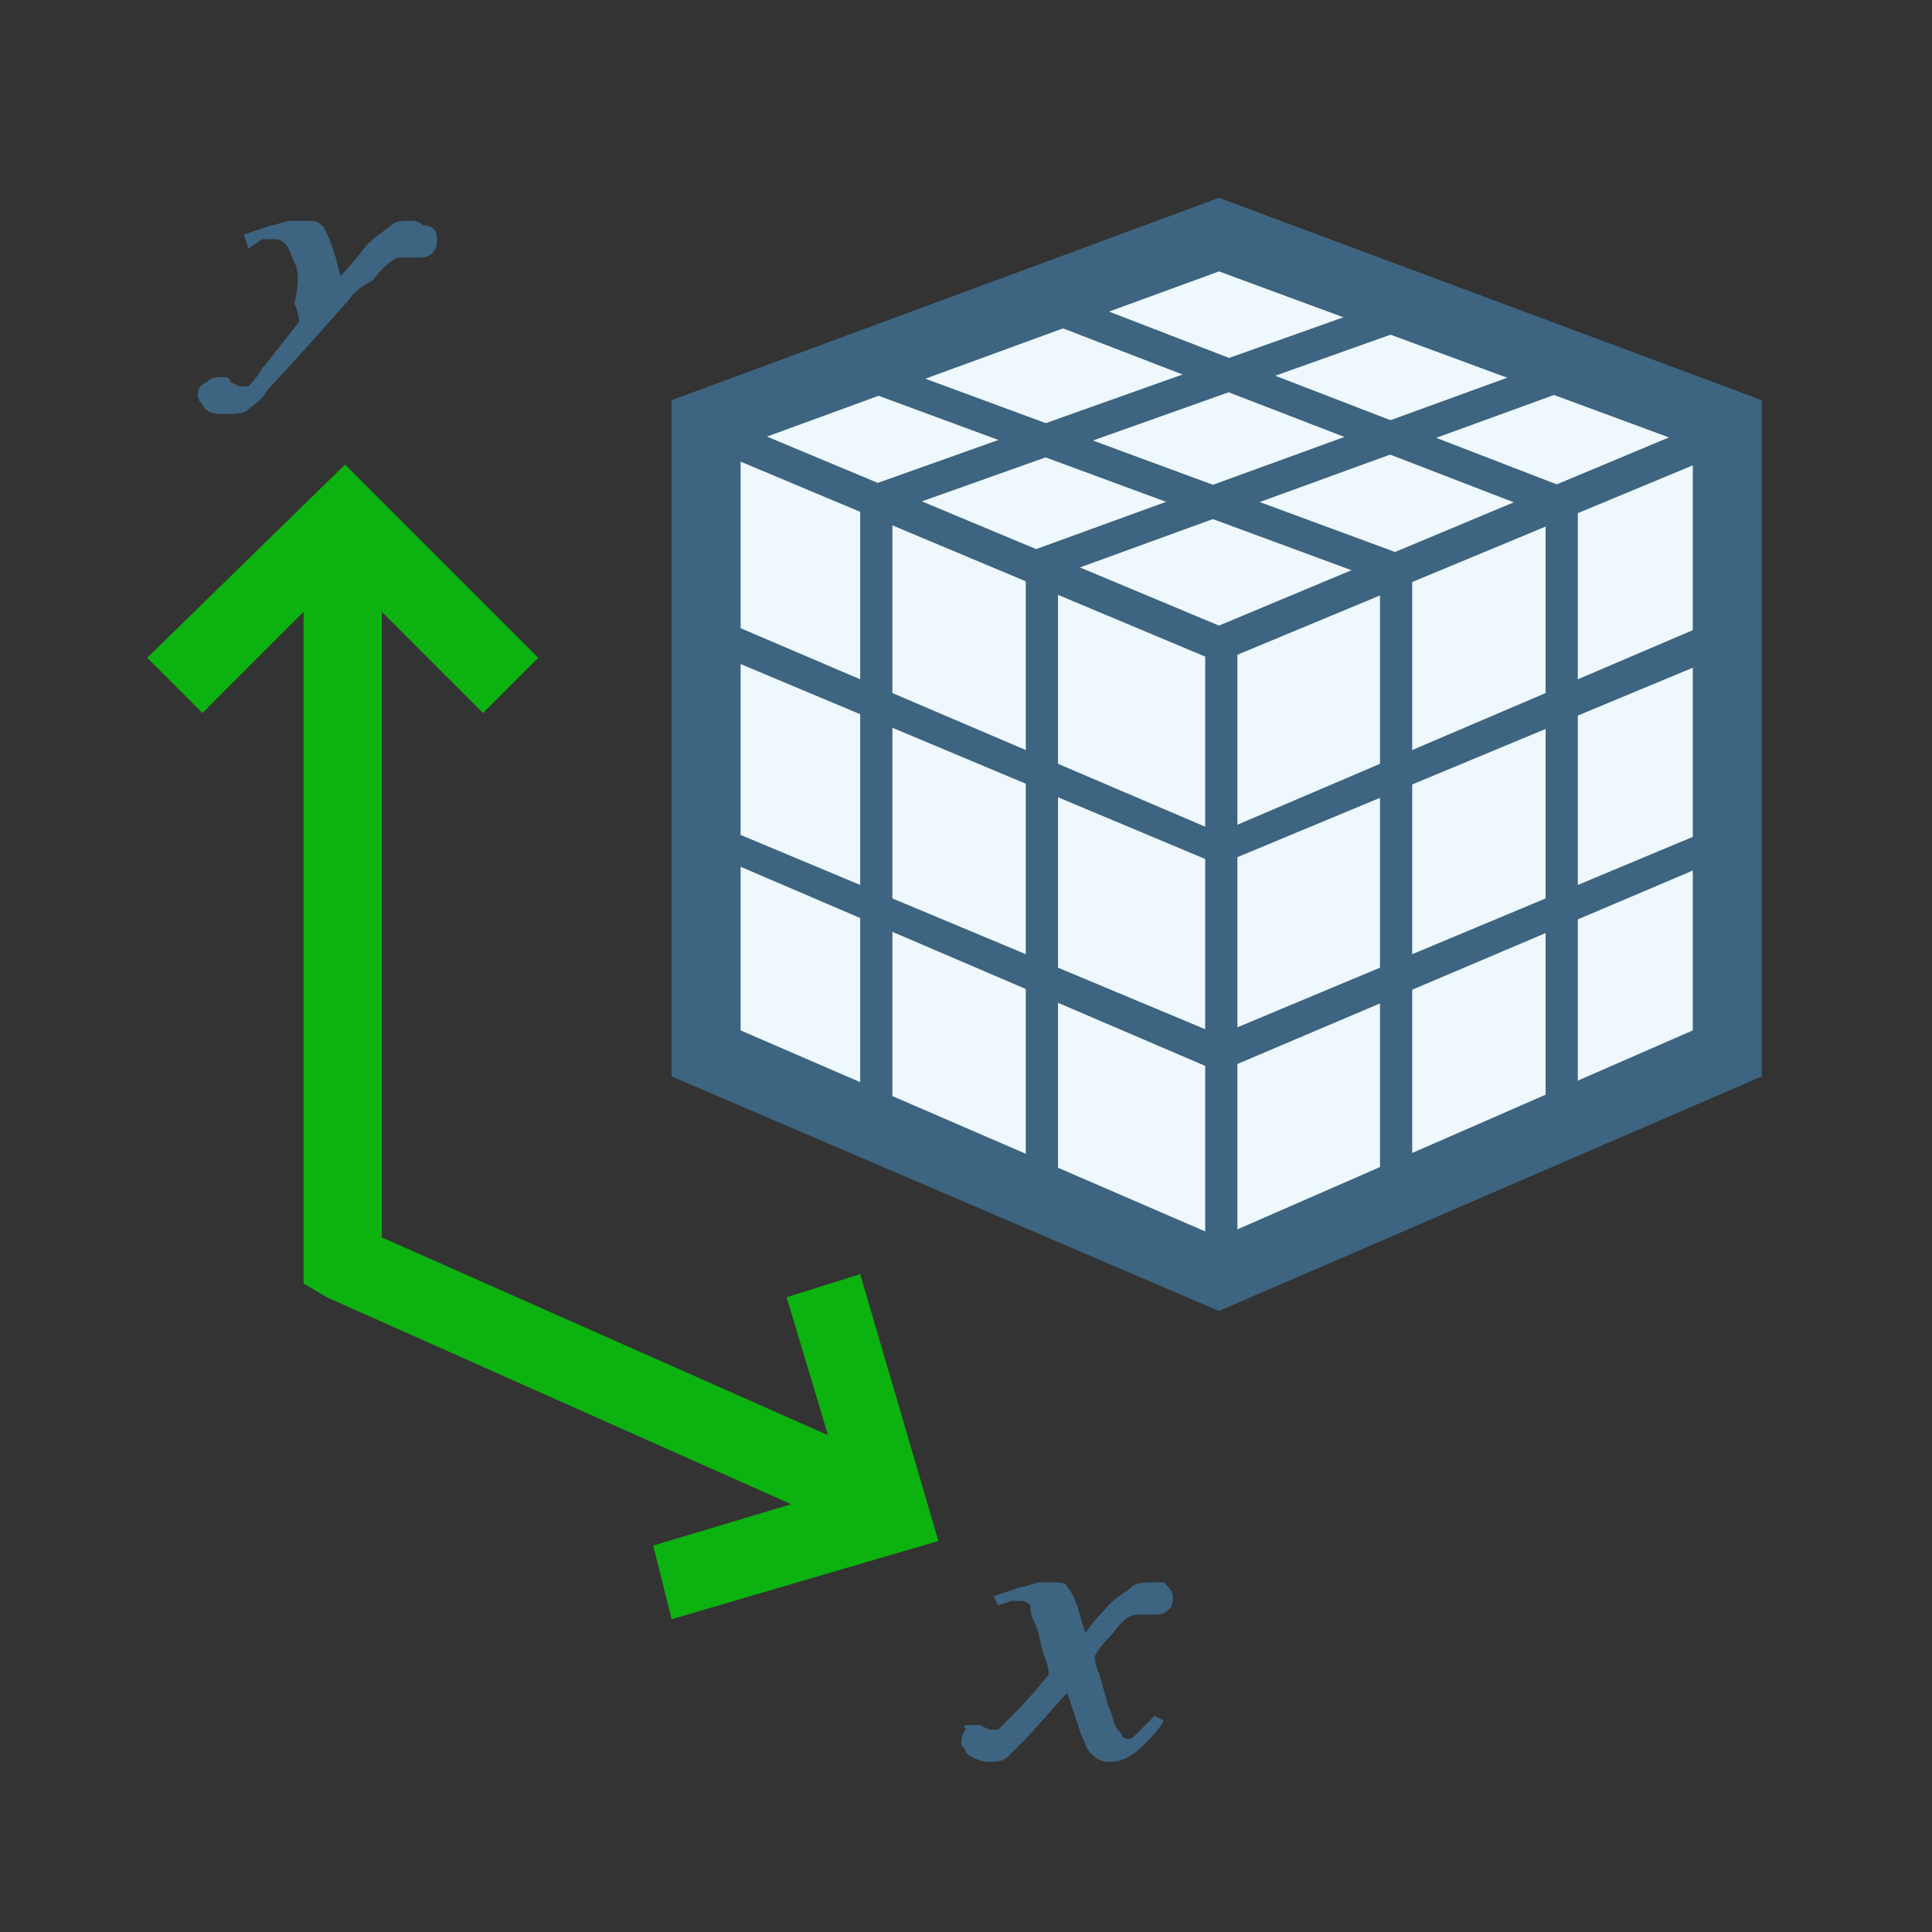 <?xml version="1.0" encoding="utf-8"?>
<!-- Generator: Adobe Illustrator 18.0.0, SVG Export Plug-In . SVG Version: 6.00 Build 0)  -->
<!DOCTYPE svg PUBLIC "-//W3C//DTD SVG 1.1//EN" "http://www.w3.org/Graphics/SVG/1.1/DTD/svg11.dtd">
<svg version="1.1" id="Layer_1" xmlns="http://www.w3.org/2000/svg" xmlns:xlink="http://www.w3.org/1999/xlink" x="0px" y="0px"
	 viewBox="0 0 42 42" enable-background="new 0 0 42 42" xml:space="preserve">
<rect x="0" y="0" width="42" height="42" fill="#333333" stroke="none"/>
<g>
	<g>
		<polygon fill-rule="evenodd" clip-rule="evenodd" fill="#EEF8FD" points="26.5,27.7 15.3,22.9 15.3,9.2 26.5,5.1 37.6,9.2 
			37.6,22.9 		"/>
		<path fill="#3D6480" d="M26.5,28.5l-11.9-5.1V8.7l11.9-4.4l11.8,4.4v14.7L26.5,28.5z M16.1,22.4l10.4,4.5l10.3-4.5V9.7L26.5,5.9
			L16.1,9.7V22.4z"/>
	</g>
	<rect x="26.2" y="14" fill="#3D6480" width="0.7" height="13.8"/>
	<g>
		<rect x="30" y="12.2" fill="#3D6480" width="0.7" height="13.8"/>
		<rect x="33.6" y="10.7" fill="#3D6480" width="0.7" height="13.8"/>
	</g>
	<g>
		<rect x="22.3" y="12.1" fill="#3D6480" width="0.7" height="13.8"/>
		<rect x="18.7" y="10.6" fill="#3D6480" width="0.7" height="13.8"/>
	</g>
	<polygon fill="#3D6480" points="26.5,14.4 15.3,9.7 15.5,9 26.5,13.6 37.5,9 37.8,9.7 	"/>
	
		<rect x="27.9" y="4.2" transform="matrix(0.342 0.94 -0.94 0.342 28.257 -19.846)" fill="#3D6480" width="0.7" height="12.1"/>
	
		<rect x="24.3" y="3" transform="matrix(0.335 0.942 -0.942 0.335 24.815 -17.327)" fill="#3D6480" width="0.7" height="11.9"/>
	<rect x="18.7" y="10" transform="matrix(0.938 0.346 -0.346 0.938 5.101 -7.962)" fill="#3D6480" width="12.3" height="0.7"/>
	
		<rect x="22.2" y="8.4" transform="matrix(0.933 0.36 -0.36 0.933 5.024 -9.594)" fill="#3D6480" width="12.1" height="0.7"/>
	<polygon fill="#3D6480" points="26.5,18.8 15.3,14.1 15.5,13.4 26.5,18.1 37.5,13.4 37.8,14.1 	"/>
	<polygon fill="#3D6480" points="26.5,23.3 15.3,18.5 15.5,17.9 26.5,22.5 37.5,17.9 37.8,18.5 	"/>
</g>
<polygon fill="#0CB20F" points="18.7,27.7 17.1,28.2 18,31.2 8.3,26.9 8.3,13.3 10.5,15.5 11.7,14.3 7.5,10.1 3.2,14.3 4.4,15.5 
	6.6,13.3 6.6,27.4 6.6,27.9 7.1,28.2 17.2,32.7 14.2,33.6 14.6,35.2 20.4,33.5 "/>
<path fill-rule="evenodd" clip-rule="evenodd" fill="#3D6480" d="M21.1,37.5c0,0,0.1,0,0.1,0c0,0,0.1,0,0.1,0l0.2,0.1l0.1,0
	c0.1,0,0.1,0,0.1,0c0,0,0.1-0.1,0.3-0.3c0.1-0.1,0.4-0.4,0.8-0.9c0,0,0-0.2-0.1-0.4c-0.1-0.3-0.1-0.5-0.2-0.7
	c-0.1-0.2-0.1-0.3-0.1-0.4c0,0-0.1-0.1-0.2-0.1c0,0-0.1,0-0.2,0l-0.3,0.1l-0.1-0.2l0.6-0.2c0.1,0,0.3-0.1,0.4-0.1c0.1,0,0.2,0,0.3,0
	c0.1,0,0.3,0,0.3,0.1c0.1,0.1,0.2,0.3,0.3,0.7l0.1,0.3c0.2-0.3,0.4-0.5,0.6-0.7c0.1-0.1,0.3-0.2,0.4-0.3c0.1-0.1,0.3-0.1,0.4-0.1
	c0.1,0,0.2,0,0.3,0c0.1,0.1,0.2,0.2,0.2,0.3c0,0.1,0,0.2-0.1,0.3c-0.1,0.1-0.2,0.1-0.3,0.1c0,0-0.1,0-0.1,0c0,0-0.1,0-0.1,0l-0.1,0
	c0,0-0.1,0-0.1,0c0,0,0,0,0,0c-0.1,0-0.3,0.1-0.5,0.4c-0.3,0.3-0.4,0.5-0.4,0.5c0,0,0,0.2,0.1,0.4l0.2,0.7c0.1,0.2,0.1,0.4,0.2,0.5
	c0.1,0.1,0.1,0.2,0.2,0.2c0.1,0,0.1,0,0.2-0.1c0.1-0.1,0.2-0.2,0.4-0.4l0,0l0.2,0.1l0,0c-0.1,0.2-0.3,0.4-0.4,0.5
	c-0.3,0.3-0.5,0.4-0.8,0.4c-0.2,0-0.3-0.1-0.4-0.2c-0.1-0.1-0.1-0.2-0.2-0.4l-0.3-0.9l-0.9,1c-0.2,0.2-0.3,0.3-0.4,0.4
	c-0.1,0.1-0.3,0.1-0.4,0.1c-0.2,0-0.4-0.1-0.5-0.2c0-0.1-0.1-0.1-0.1-0.2c0-0.1,0-0.2,0.1-0.3C20.9,37.5,21,37.5,21.1,37.5z"/>
<path fill-rule="evenodd" clip-rule="evenodd" fill="#3D6480" d="M6.8,7.4l-1,1.1C5.7,8.7,5.5,8.8,5.4,8.9C5.3,9,5.1,9,4.9,9
	C4.7,9,4.5,9,4.4,8.8C4.4,8.8,4.3,8.7,4.3,8.6c0-0.1,0-0.2,0.2-0.3c0.1-0.1,0.2-0.1,0.3-0.1c0,0,0.1,0,0.1,0c0,0,0.1,0,0.1,0.1
	l0.2,0.1l0.1,0c0.1,0,0.1,0,0.1,0c0,0,0.2-0.2,0.3-0.4c0.1-0.1,0.4-0.5,0.8-1c0,0,0-0.2-0.1-0.4C6.5,6.2,6.5,5.9,6.4,5.7
	C6.3,5.5,6.3,5.4,6.2,5.3c0,0-0.1-0.1-0.2-0.1c0,0-0.1,0-0.3,0L5.4,5.4L5.3,5.1l0.6-0.2c0.1,0,0.3-0.1,0.4-0.1c0.1,0,0.2,0,0.3,0
	c0.2,0,0.3,0,0.4,0.1c0.1,0.1,0.2,0.4,0.3,0.7L7.4,6C7.7,5.7,7.9,5.4,8,5.3C8.2,5.1,8.4,5,8.5,4.9c0.1-0.1,0.3-0.1,0.4-0.1
	c0.1,0,0.2,0,0.3,0.1C9.4,4.9,9.5,5,9.5,5.2c0,0.1,0,0.2-0.1,0.3C9.3,5.6,9.2,5.6,9.1,5.6c0,0-0.1,0-0.1,0c0,0-0.1,0-0.1,0l-0.1,0
	c0,0-0.1,0-0.1,0c0,0,0,0,0,0c-0.1,0-0.3,0.1-0.6,0.5C7.7,6.3,7.6,6.5,7.6,6.5"/>
</svg>
